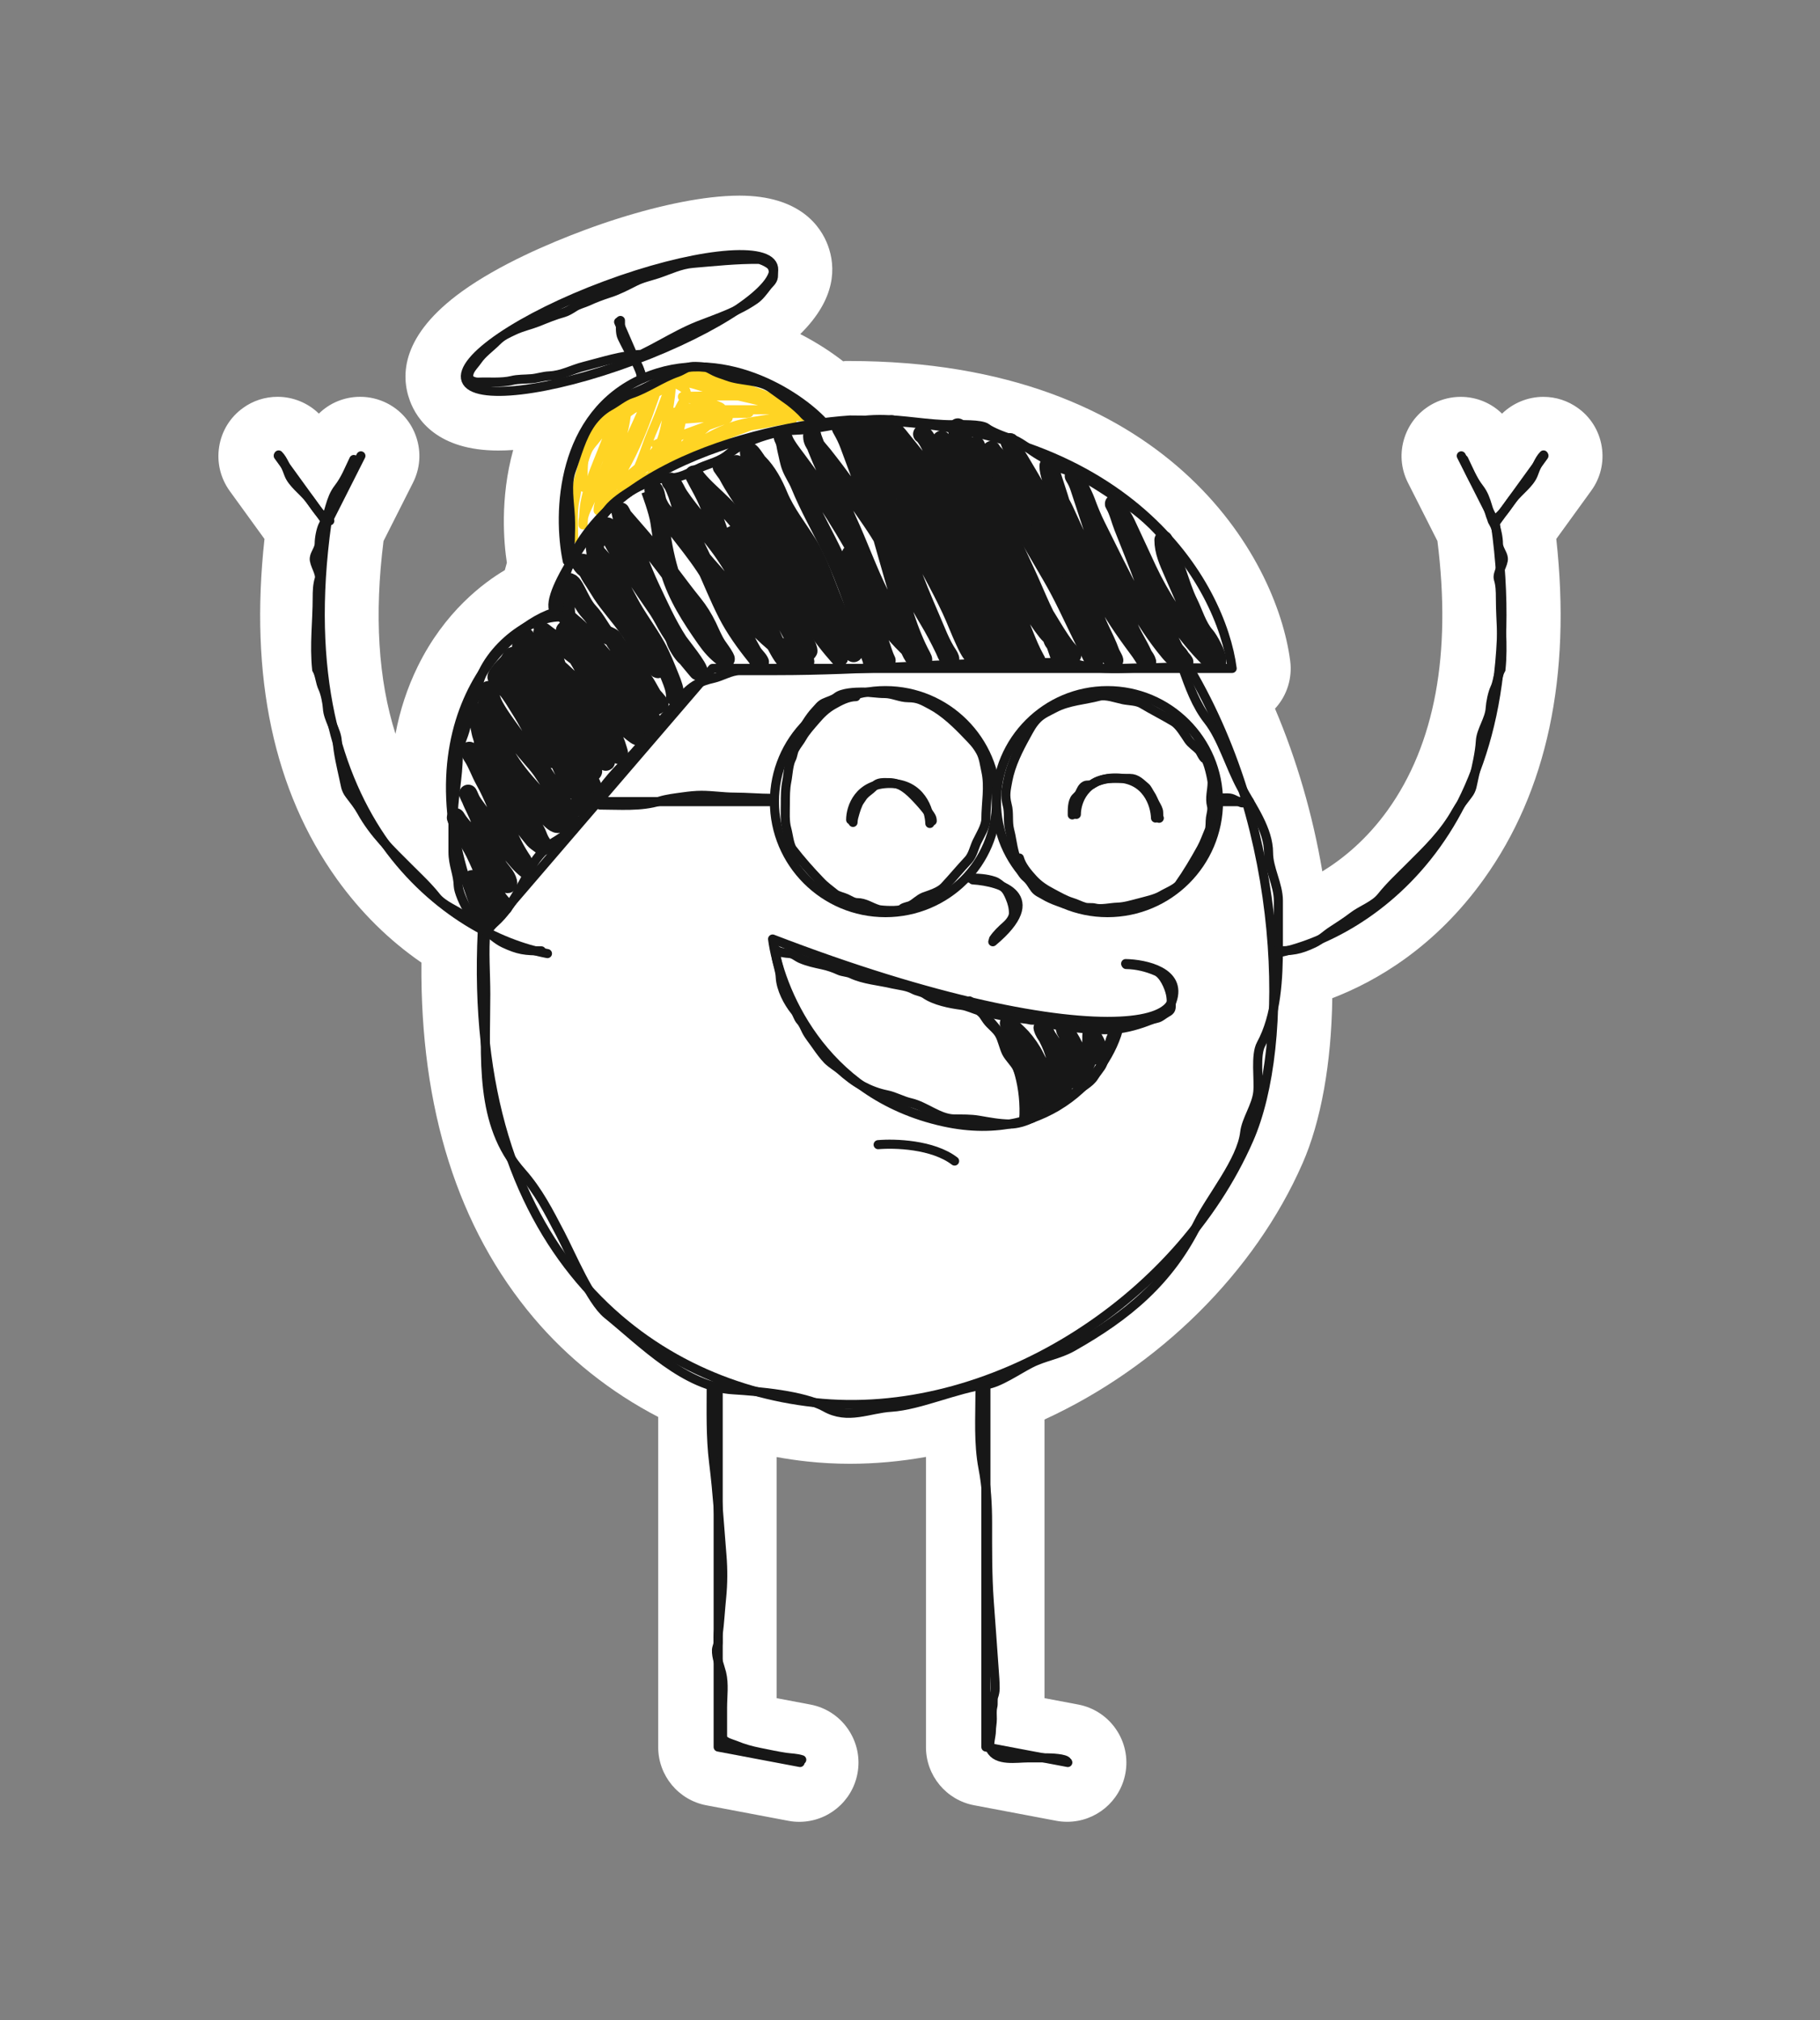 <svg width="400" height="444" viewBox="0 0 400 444" fill="none" xmlns="http://www.w3.org/2000/svg">
<rect x="0" y="0" width="400" height="444" fill="#808080" stroke="none"/>
<path d="M234.52 400.43C233.72 400.43 232.92 400.36 232.13 400.21L214.1 396.8C207.98 395.66 203.51 390.29 203.51 384.03V320.23C197.9 321.24 192.29 321.74 186.8 321.74C183.63 321.74 180.45 321.57 177.35 321.23C175.12 320.99 172.89 320.66 170.68 320.26V373.26L178.09 374.66C181.47 375.29 184.44 377.22 186.4 380.09C188.37 382.99 189.09 386.43 188.45 389.84C187.29 395.99 181.92 400.44 175.67 400.44C174.87 400.44 174.07 400.37 173.28 400.22L155.25 396.81C149.12 395.66 144.66 390.29 144.66 384.04V311.45C134.22 306.04 124.8 298.55 117.31 289.68C100.64 269.96 92.34 243.69 92.62 211.58C85.52 206.69 79.28 200.53 74.05 193.24C60.17 173.87 54.81 148.72 58.13 118.47L50.45 107.87C48.43 105.03 47.62 101.59 48.17 98.17C48.72 94.73 50.58 91.71 53.4 89.68C55.59 88.08 58.24 87.22 61.01 87.22C64.42 87.22 67.68 88.57 70.08 90.91C72.46 88.57 75.69 87.22 79.17 87.22C81.19 87.22 83.21 87.7 85.02 88.61C88.14 90.19 90.44 92.87 91.52 96.17C92.6 99.45 92.34 102.98 90.77 106.09L84.29 118.92C82.24 135.2 83.13 149.39 86.92 161.31C87.89 156.13 89.51 151.19 91.79 146.53C97.68 134.48 106.25 128.1 110.95 125.32C111.09 124.77 111.24 124.23 111.4 123.69C110.76 119.52 109.82 109.62 112.79 98.91C111.65 98.99 110.56 99.03 109.53 99.03C96.16 99.03 91.62 92.2 90.1 88.12C87.98 82.43 88.25 73.64 101.56 64.04C109.75 58.14 120.69 53.47 128.42 50.59C138.38 46.88 148.25 44.33 156.2 43.4C158.46 43.14 160.58 43 162.52 43C175.89 43 180.43 49.85 181.95 53.93C183.71 58.67 183.81 65.62 175.88 73.43C179.93 75.5 183.14 77.73 185.3 79.41C185.32 79.41 185.35 79.41 185.37 79.41L185.78 79.35H186.6C256.53 79.35 280.6 122.47 283.56 145.28C284.04 148.99 282.9 152.73 280.43 155.53C280.36 155.61 280.29 155.69 280.22 155.76C284.97 166.91 288.52 179.13 290.62 191.54C295.13 188.78 300.36 184.52 304.99 178.07C315.36 163.6 319.04 143.7 315.92 118.92L309.43 106.09C307.87 103 307.6 99.47 308.69 96.17C309.78 92.87 312.08 90.18 315.18 88.62C316.94 87.72 318.99 87.23 321.03 87.23C324.5 87.23 327.73 88.58 330.12 90.92C332.52 88.59 335.78 87.23 339.19 87.23C341.96 87.23 344.6 88.09 346.84 89.72C349.61 91.71 351.47 94.72 352.03 98.16C352.58 101.61 351.76 105.06 349.71 107.87L342.04 118.46C345.36 148.71 340 173.86 326.12 193.23C315.4 208.18 302.54 215.67 292.81 219.4C292.62 233.69 290.32 246.51 286.26 255.74C275.8 279.61 254.71 300.48 229.56 312.01V373.26L236.97 374.66C244.01 375.99 248.66 382.8 247.33 389.84C246.17 395.98 240.8 400.43 234.56 400.43H234.52Z" fill="white"/>
<path d="M261.36 146.84C282.56 182.72 283.68 229.56 274.48 250.48C258.84 286.16 217.48 312.48 178.92 308.28C142.24 304.28 102.56 274.76 106 204.6" stroke="#171717" stroke-width="2" stroke-linecap="round"/>
<path d="M213.8 193.4C220.2 193.8 230.04 197.08 218.2 207" stroke="#171717" stroke-width="2" stroke-linecap="round" stroke-linejoin="round"/>
<path d="M259.88 146.6C261.36 150.84 262.88 155.04 265.48 158.32C268.52 162.16 270.32 168.52 272.8 173.04C275.16 177.4 278.8 182.36 278.8 187.44C278.8 190.92 280.96 194.44 280.96 197.96C280.96 201.28 280.96 204.6 280.96 207.92C280.96 215.04 280.6 223.2 277.16 229.52C275.84 231.92 276.72 237.28 276.44 240.04C276.12 243.12 273.88 246.12 273.56 248.92C272.84 255.2 266.08 263.2 263.28 268.88C257 281.64 247.84 289.2 235.76 296.04C232.64 297.8 229.56 298.12 226.52 299.68C223.76 301.08 219.52 304.04 216.72 304.36C210.32 305.12 202.12 308.92 195.84 309.32C191 309.6 186.36 312.16 181.36 309.32C176.6 306.64 166.48 305.8 161.2 305.48C150.56 304.88 141.28 295.24 133.44 288.88C129.8 285.92 125.52 275.72 123.2 271.28C120.6 266.32 118.36 261.84 114.64 257.64C105.24 247.04 106.76 232.52 106.76 218.56C106.76 214 106.36 209.2 106.76 204.6" stroke="#171717" stroke-width="2" stroke-linecap="round"/>
<path d="M213 193C214.862 193 216.729 193.074 218.514 193.68C219.272 193.938 219.888 194.536 220.508 195.018C221.234 195.583 221.634 196.477 221.983 197.308C222.467 198.463 222.74 199.469 222.74 200.737C222.74 201.761 221.849 202.837 221.11 203.488C220.129 204.351 219.081 205.349 218.355 206.438" stroke="#171717" stroke-width="2" stroke-linecap="round"/>
<path d="M128.182 107.112C128.182 103.743 127.88 100.032 129.512 96.95C130.473 95.134 132.135 93.807 133.651 92.479C133.986 92.185 134.374 91.725 134.75 91.5C135.385 91.119 133.549 92.368 132.985 92.849C132.117 93.589 131.257 94.341 130.51 95.204C130.435 95.29 130.025 95.83 130.099 95.426C130.171 95.025 130.58 94.575 130.824 94.285C132.234 92.605 133.666 90.995 135.42 89.661C138.12 87.608 141.407 85.361 144.939 85.246C145.011 85.243 146.039 85.085 146.02 85.246C146.002 85.395 145.19 85.582 145.124 85.606C144.042 86.007 142.968 86.448 141.918 86.927C140.285 87.672 138.678 88.532 137.096 89.384C136.56 89.673 136.019 89.981 135.54 90.354C135.462 90.415 136.423 89.95 136.588 89.874C138.881 88.82 141.181 87.758 143.457 86.668C145.532 85.674 147.663 84.382 149.965 83.999C151.686 83.712 153.337 83.569 155.082 83.583C155.514 83.586 155.97 83.627 156.367 83.814C156.77 84.004 155.625 83.317 155.244 83.084C154.506 82.633 153.739 82.277 152.916 82.008C152.504 81.873 151.791 81.884 151.433 81.629C151.203 81.465 151.991 81.73 152.265 81.8C153.187 82.036 154.107 82.308 155.018 82.585C156.267 82.965 157.635 83.238 158.759 83.934C159.926 84.656 156.225 82.875 154.925 82.433C153.77 82.039 152.311 82.169 151.092 82.169C150.616 82.169 150.18 82.279 149.715 82.331C149.602 82.344 149.45 82.32 149.669 82.354C150.345 82.461 151.026 82.535 151.701 82.645C154.578 83.113 157.394 83.832 160.177 84.696C161.685 85.164 163.181 85.872 164.727 86.202C165.667 86.402 166.568 86.733 167.503 86.95C168.191 87.11 168.875 87.251 169.503 87.574C170.312 87.989 170.758 88.731 171.313 89.403C171.562 89.704 171.788 89.979 172.062 90.253C172.154 90.345 172.819 90.917 172.819 91.024C172.819 91.086 172.361 90.815 172.708 91.361C173.02 91.851 173.588 91.934 174.057 92.23C174.428 92.463 173.288 92.311 173.124 92.313C172.009 92.32 170.966 92.516 169.882 92.747C168.346 93.073 166.742 93.343 165.189 93.564C164.715 93.632 164.216 93.907 163.761 94.059C162.935 94.334 162.122 94.65 161.313 94.973C160.78 95.186 160.143 95.351 159.651 95.643C159.22 95.898 158.806 96.131 158.343 96.322C157.426 96.701 156.433 97.101 155.452 97.283C154.621 97.436 153.744 97.894 152.962 98.216C151.688 98.74 150.391 99.128 149.05 99.463C147.952 99.737 146.708 100.377 145.558 100.377" stroke="#FFD424" stroke-width="2" stroke-linecap="round"/>
<path d="M126.059 118.348C126.059 115.951 125.861 113.46 126.159 111.079C126.297 109.977 126.606 108.915 126.73 107.809C126.85 106.742 127.09 105.55 127.409 104.524C127.971 102.712 128.355 100.843 129.115 99.097C129.476 98.267 130.101 97.54 130.686 96.855C131.467 95.941 132.144 94.911 132.993 94.063C133.577 93.479 134.196 92.882 134.656 92.192C134.716 92.103 135.391 90.939 135.306 91.621C135.179 92.637 134.548 93.668 134.157 94.591C133.257 96.711 132.47 98.872 131.586 100.997C130.311 104.06 129.19 107.304 128.565 110.565C128.279 112.059 128.115 116.628 128.115 115.107C128.115 113.683 128.592 112.559 129.201 111.265C130.846 107.771 132.564 104.249 133.871 100.611C135.058 97.304 135.98 93.751 137.555 90.6C137.649 90.413 137.977 89.89 137.82 90.078C137.658 90.273 137.721 90.827 137.684 91.064C137.513 92.163 137.362 93.263 137.084 94.341C136.545 96.435 135.979 98.53 135.213 100.554C134.794 101.662 134.209 102.679 133.771 103.774C133.175 105.264 132.766 106.823 132.421 108.387C132.167 109.543 131.49 110.812 131.457 111.993C131.435 112.806 131.701 111.806 131.871 111.479C132.461 110.35 133.253 109.324 133.957 108.266C135.41 106.081 136.705 103.825 137.941 101.511C140.411 96.884 142.166 92.029 143.896 87.115C144.197 86.261 144.311 85.245 144.311 84.344C144.311 84.138 144.428 83.478 144.239 83.909C144.024 84.4 143.781 84.938 143.475 85.38C142.869 86.255 142.522 87.426 142.076 88.386C141.254 90.151 140.499 91.932 139.683 93.699C138.95 95.287 138.177 96.89 137.627 98.554C137.105 100.136 136.882 101.808 136.534 103.431C136.339 104.345 136.176 105.319 136.092 106.252C136.015 107.098 136.267 106.327 136.656 105.952C138.659 104.021 140.936 102.446 142.868 100.411C143.866 99.36 144.786 98.356 145.31 96.983C145.885 95.48 146.209 93.899 146.496 92.32C146.914 90.022 147.345 87.668 147.524 85.337C147.579 84.624 147.601 83.668 147.881 83.002C148.86 80.676 146.152 87.745 145.282 90.114C144.658 91.813 143.917 93.495 143.211 95.163C142.297 97.32 141.63 99.572 140.74 101.739C140.175 103.115 139.534 104.478 139.041 105.881C139.008 105.975 138.674 107.322 138.912 107.109C139.958 106.173 141.354 105.581 142.54 104.824C144.94 103.292 147.405 101.744 149.43 99.718C150.78 98.369 151.867 96.79 153.037 95.291C153.348 94.892 154.444 93.834 154.108 94.213C153.587 94.799 152.997 95.352 152.408 95.884C150.699 97.429 149.272 99.217 147.41 100.597C146.145 101.533 141.69 103.194 143.182 102.696C147.032 101.413 150.409 99.177 153.879 97.148C156.944 95.356 159.969 93.823 163.462 93.056C166.288 92.436 169.093 92.098 171.952 91.678C172.793 91.554 173.738 91.485 174.587 91.485C175.206 91.485 176.298 91.71 176.879 91.478C177.019 91.422 176.268 90.994 176.187 90.971C174.987 90.628 173.829 89.674 172.745 89.072C170.473 87.809 168.051 86.789 165.59 85.951C163.037 85.082 160.566 83.707 157.807 83.645C154.002 83.559 150.208 83.121 146.396 83.545C146.301 83.555 145.127 83.755 145.467 83.773C146.966 83.852 148.2 84.109 149.545 84.859C150.441 85.359 151.072 85.919 150.787 86.994C150.612 87.656 150.182 88.219 149.838 88.8C149.174 89.92 148.756 91.156 148.267 92.356C147.705 93.732 147.022 95.139 146.724 96.598C146.544 97.48 146.677 96.724 146.824 96.284C147.454 94.395 148.401 92.687 149.43 90.992C149.54 90.812 150.581 89.014 150.602 89.129C150.805 90.246 149.959 91.743 149.709 92.799C149.17 95.075 148.729 97.419 148.038 99.654C147.804 100.411 148 99.678 148.224 99.454C148.732 98.946 149.441 98.621 150.023 98.212C151.61 97.094 153.063 95.733 154.515 94.448C155.846 93.272 157.486 91.948 158.506 90.464C158.842 89.976 158.715 89.654 158.164 89.4C156.381 88.579 154.487 88.171 152.565 87.786C151.819 87.637 151.042 87.582 150.309 87.372C149.608 87.172 150.133 87.115 150.552 87.115C156.329 87.115 162.229 86.769 167.961 87.372C168.039 87.38 168.231 87.465 168.161 87.501C167.792 87.685 166.599 87.249 166.29 87.186C161.449 86.196 156.623 84.829 151.737 84.102C151.425 84.055 150.273 84.019 151.216 84.159C152.282 84.317 153.292 84.69 154.322 85.001C157.102 85.842 159.955 86.457 162.776 87.144C165.29 87.755 167.839 88.27 170.317 89.014C171.161 89.268 171.952 89.65 172.788 89.914C173.038 89.993 172.928 90.066 172.716 90.071C171.837 90.094 170.954 90.071 170.074 90.071C165.885 90.071 161.696 90.071 157.507 90.071C157.082 90.071 156.343 89.928 155.936 90.1C155.88 90.123 157.233 90.204 157.364 90.207C159.741 90.26 162.255 90.195 164.59 90.714C164.742 90.748 164.296 90.842 164.14 90.842C161.36 90.842 158.563 90.92 155.793 91.157C153.758 91.331 151.745 91.664 149.723 91.942C149.402 91.986 148.42 92.128 149.366 92.128C151.697 92.128 154.022 91.742 156.35 91.742C158.771 91.742 151.522 91.363 149.109 91.157C148.507 91.105 147.945 90.98 147.36 90.85C146.989 90.767 148.09 90.628 148.466 90.585C150.116 90.4 151.773 90.301 153.422 90.1C154.169 90.009 154.993 90.044 155.721 89.843C156.001 89.766 155.163 89.789 155.122 89.786C154.013 89.702 152.913 89.686 151.801 89.686C151.75 89.686 150.857 89.661 151.187 89.757C152.498 90.139 153.947 90.179 155.286 90.464C156.696 90.764 158.19 91.012 159.556 91.485C160.883 91.944 159.148 92.282 158.606 92.471C153.985 94.076 149.422 95.849 144.81 97.469C144.782 97.479 143.857 97.841 144.239 97.655C145.01 97.28 145.803 96.941 146.603 96.633C146.96 96.496 148.245 95.652 148.159 96.505C148.107 97.028 147.703 97.47 147.381 97.855C146.661 98.715 145.915 99.566 145.16 100.397C144.576 101.041 144.046 101.761 143.432 102.375C143.143 102.664 143.139 102.344 143.161 102.089C143.196 101.687 143.939 101.213 143.796 101.411C143.575 101.718 143.173 101.844 142.868 102.053C142.193 102.518 141.517 102.967 140.912 103.524C138.699 105.562 136.83 107.931 134.628 109.98C133.906 110.651 133.285 111.537 132.486 112.115C131.574 112.773 131.638 111.726 131.772 110.936C132.026 109.438 132.752 108.016 133.385 106.652C134.231 104.831 135.126 103.033 136.027 101.239C136.859 99.586 137.738 98.065 138.791 96.548C139.716 95.215 140.625 93.85 141.469 92.463C141.685 92.108 141.74 91.861 141.74 91.457C141.74 90.9 141.74 90.343 141.74 89.786C141.74 89.172 141.299 89.268 140.776 89.307C139.542 89.399 138.441 90.393 137.498 91.1" stroke="#FFD424" stroke-width="2" stroke-linecap="round"/>
<path d="M135.96 70.76L141.32 83.12" stroke="#171717" stroke-width="2" stroke-linecap="round" stroke-linejoin="round"/>
<path d="M124.68 123.32C122.48 112.68 123.24 91.08 141.32 83.16C158.6 75.6 175.52 86.88 181 92.84" stroke="#171717" stroke-width="2" stroke-linecap="round" stroke-linejoin="round"/>
<path d="M139.231 79.243C157.865 72.306 171.595 62.99 169.9 58.435C168.204 53.88 151.724 55.811 133.09 62.748C114.457 69.685 100.726 79.001 102.421 83.556C104.117 88.111 120.597 86.18 139.231 79.243Z" stroke="#171717" stroke-width="2"/>
<path d="M179.48 92.6C178.76 92 177.44 91.96 176.84 91.24C175.92 90.16 174.68 89.12 173.56 88.24C172.24 87.28 170.84 86.32 169.6 85.4C166.84 83.36 162.92 83.88 159.8 82.68C158.88 82.32 157.92 82.08 157.04 81.64C156.36 81.32 155.52 80.72 154.76 80.68C153.92 80.64 153.16 80.52 152.28 80.56C150.92 80.6 150.16 81.4 148.92 81.84C145.32 83.08 142.16 85.44 138.64 86.6C137 87.16 135.48 88.48 133.92 89.32C132.36 90.2 130.96 91.56 129.96 92.96C127.76 96.08 126.84 99.88 125.56 103.4C124.44 106.48 125.2 110.36 125.36 113.64C125.52 117.04 125.16 120.24 125.32 123.64" stroke="#171717" stroke-width="2" stroke-linecap="round"/>
<path d="M136.36 70.44C136.4 71.6 136.2 73.16 136.72 74.2C137.16 75.08 137.52 75.84 138 76.72C139.12 78.76 140.8 80.48 140.92 82.96" stroke="#171717" stroke-width="2" stroke-linecap="round"/>
<path d="M140.912 77.9C136.52 78.121 132.626 79.446 128.441 80.507C125.748 81.169 123.593 82.495 120.693 82.627C119.408 82.671 118.041 83.157 116.757 83.246C115.265 83.378 113.856 83.29 112.448 83.643C110.252 84.173 107.434 83.908 105.155 83.997C104.368 84.041 103.042 83.643 103.001 82.76C102.96 81.346 104.12 80.418 104.948 79.225C106.067 77.591 107.766 76.442 109.216 74.984C110.417 73.791 111.412 73.393 112.986 72.642C114.644 71.847 116.508 71.45 118.207 70.787C120.071 70.036 121.977 69.24 123.925 68.71C124.67 68.489 125.623 67.915 126.286 67.473C127.198 66.899 128.234 66.678 129.228 66.236C130.637 65.573 132.294 64.955 133.786 64.469C135.692 63.895 137.805 62.79 139.545 61.907C141.202 61.067 142.818 60.758 144.558 60.184C147.086 59.344 149.53 58.107 152.265 57.886C156.988 57.489 161.877 56.958 166.684 57.003C167.264 57.003 168.548 57.665 169.045 58.019C169.957 58.637 169.957 59.432 169.998 60.404C170.04 61.686 169.253 62.083 168.548 63.011C167.802 63.983 166.932 65.176 165.896 65.883C162.126 68.489 157.9 69.859 153.591 71.538C147.79 73.835 142.86 77.502 136.893 79.623" stroke="#171717" stroke-width="2" stroke-linecap="round"/>
<path d="M107.572 201.556C106.848 199.926 106.246 198.208 105.505 196.564C105.017 195.478 102.983 192.594 103.874 193.385C105.37 194.715 106.703 196.202 108.334 197.41C108.691 197.674 111.712 200.193 110.389 198.703C107.482 195.433 106.232 191.26 104.309 187.414C103.103 185.002 101.524 182.975 100.501 180.476C99.851 178.887 100.308 179.911 100.876 180.67C102.808 183.246 105.333 185.335 107.089 188.067C108.332 190.001 109.582 192.563 111.271 194.158C111.642 194.509 111.759 194.252 111.658 193.844C111.295 192.396 110.211 191.558 109.446 190.339C107.619 187.43 106.47 183.754 105.518 180.464C105.008 178.704 104 177.204 103.39 175.496C103.267 175.15 102.762 174.167 102.907 174.505C103.266 175.343 103.594 176.038 104.14 176.802C107.194 181.077 110.425 185.41 113.882 189.36C114.385 189.935 115.075 190.601 115.67 191.064C115.898 191.241 115.021 189.421 114.921 189.275C113.419 187.084 112.324 184.833 111.271 182.398C109.696 178.756 108.44 175.057 106.484 171.58C105.527 169.878 104.907 168.001 103.874 166.359C103.704 166.089 102.723 164.203 103.354 165.464C105.214 169.184 109.182 171.613 111.887 174.674C113.437 176.428 114.706 178.368 116.106 180.234C116.857 181.237 117.746 182.361 118.185 183.546C118.442 184.242 118.766 184.976 119.224 185.565C120.186 186.801 117.69 184.934 117.363 184.537C115.639 182.451 113.853 180.233 112.588 177.829C110.889 174.599 110.21 170.732 109.434 167.205C109.132 165.832 108.635 164.527 108.334 163.156C108.052 161.873 107.817 160.559 107.185 159.397C106.815 158.714 106.741 157.584 106.219 157.003C104.765 155.388 104.827 158.066 105.179 159.034C105.444 159.764 105.524 160.567 105.723 161.318C106.117 162.809 106.781 164.208 107.137 165.706C107.341 166.565 107.551 167.279 107.959 168.051C108.02 168.165 107.292 166.936 107.137 166.637C105.488 163.457 105.968 158.541 106.968 155.166C107.283 154.103 107.355 153.171 107.355 152.072C107.355 151.716 107.299 151.436 107.463 151.963C107.829 153.132 108.105 154.165 108.708 155.263C110.296 158.15 112.404 160.634 114.208 163.373C115.797 165.786 118.02 167.684 119.538 170.13C120.696 171.995 122.057 173.732 123.189 175.617C123.8 176.636 124.135 177.893 124.856 178.82C125.248 179.323 125.115 180.109 125.364 180.67C125.447 180.856 125.493 181.454 125.388 181.636C124.916 182.463 122.379 179.64 122.149 179.364C117.885 174.236 112.695 169.841 110.074 163.591C109.699 162.696 109.35 161.799 108.999 160.895C108.673 160.058 109.152 161.943 109.264 162.177C110.972 165.718 112.792 169.26 114.921 172.571C116.492 175.015 118.434 177.011 120.191 179.255C120.597 179.774 121.797 181.105 122.584 181.105C123.265 181.105 124.87 178.771 125.412 178.288C126.158 177.625 127.258 176.912 128.132 176.427C128.534 176.204 128.693 176.368 128.325 175.859C127.353 174.513 126.036 173.434 125.195 171.991C122.027 166.554 120.491 160.403 118.281 154.562C117.458 152.387 116.42 150.258 115.405 148.156C114.853 147.014 114.321 145.881 113.543 144.88C113.122 144.339 112.623 143.851 112.31 144.554C111.872 145.54 111.257 146.091 110.509 146.838C110.325 147.023 108.94 148.63 109.144 148.857C109.271 148.998 109.633 149.047 109.796 149.123C110.755 149.57 111.36 150.555 111.972 151.371C114.345 154.535 116.697 157.665 118.837 160.992C119.808 162.501 120.934 163.962 121.666 165.609C121.809 165.931 122.632 167.1 121.907 166.939C120.469 166.619 119.365 164.55 118.668 163.434C117.134 160.975 115.881 158.336 114.317 155.904C113.352 154.403 112.418 152.675 111.223 151.347C111.037 151.141 110.982 150.841 111.065 150.549C111.202 150.071 112.492 151.006 112.625 151.081C113.185 151.397 117.145 153.583 117.145 152.906C117.145 151.938 116.491 151.234 116.057 150.416C115.429 149.229 115.021 147.935 114.8 146.609C114.559 145.159 114.534 140.74 114.534 142.209C114.534 143.818 114.805 145.184 114.486 146.778C114.229 148.063 114.589 151.986 114.305 150.706C113.869 148.745 112.893 146.932 112.407 144.989C112.148 143.955 113.252 144.203 113.882 143.853C114.742 143.375 114.847 141.904 115.078 141.073C115.254 140.439 115.174 139.127 115.67 140.469C115.94 141.196 116.488 141.878 117.073 142.378C118.671 143.749 120.437 144.946 122.052 146.307C125.573 149.272 128.873 152.818 131.492 156.617C133.243 159.155 134.987 161.684 135.807 164.691C135.985 165.344 136.477 166.548 135.275 165.513C133.101 163.638 131.316 161.379 129.546 159.131C127.508 156.543 125.148 154.242 123.14 151.637C121.723 149.798 120.513 147.922 118.886 146.294C118.39 145.799 116.986 143.838 117.822 145.569C119.525 149.097 120.772 152.814 122.536 156.302C124.124 159.445 126.144 162.171 127.927 165.174C128.674 166.433 129.18 167.875 130.078 169.03C130.334 169.358 130.588 169.912 129.933 169.525C128.626 168.753 127.683 167.573 126.5 166.649C125.41 165.797 122.556 162.821 123.334 163.965C124.507 165.692 125.996 167.301 127.322 168.921C128.252 170.058 129.326 171.741 129.764 173.164C129.807 173.303 130.392 174.283 130.392 173.877C130.392 172.509 129.273 171.122 128.628 170.009C126.806 166.866 125.994 163.292 124.24 160.134C123.579 158.943 126.385 161.813 127.479 162.624C128.964 163.724 130.414 164.785 131.722 166.093C131.91 166.281 133.434 167.889 133.148 167.301C132.133 165.215 130.688 163.247 129.498 161.258C127.483 157.89 125.689 154.502 124.131 150.9C122.953 148.176 122.174 145.322 120.952 142.608C120.522 141.652 120.082 140.694 119.707 139.719C119.613 139.472 119.165 139.007 119.2 138.728C119.205 138.687 120.268 139.525 120.336 139.574C125.896 143.577 131.371 147.508 135.203 153.256C136.897 155.798 138.264 158.548 139.989 161.04C140.983 162.475 139.882 161.794 138.986 161.065C136.495 159.035 133.669 156.44 131.951 153.692C130.407 151.22 129.247 148.551 127.806 146.029C127.012 144.639 125.953 143.091 125.412 141.605C125.12 140.799 124.683 140.059 124.373 139.284C123.767 137.768 124.575 138.846 125.509 139.55C129.713 142.717 134.3 145.419 138.66 148.361C140.573 149.653 141.931 151.477 143.579 153.039C143.897 153.34 145.75 155.607 144.558 154.344C143.248 152.957 142.586 151.08 141.464 149.558C139.896 147.43 138.463 145.029 136.726 143.043C136.052 142.273 135.293 141.322 134.816 140.42C134.544 139.907 133.377 139.682 132.918 139.224C132.19 138.496 131.027 136.126 129.5 134.5C127.153 132 126.249 127.296 124.663 128C124.268 128.176 124.072 134.983 124.663 135.743C125.319 136.586 126.395 137.258 127.153 138.027C128.629 139.523 129.856 141.251 131.263 142.813C134.694 146.626 137.645 150.821 139.663 155.529C140.422 157.299 141.035 159.02 143.035 159.131C143.482 159.156 143.616 159.275 143.374 158.599C142.908 157.299 141.788 155.993 140.968 154.888C140.228 153.89 139.744 152.732 139.216 151.613C138.816 150.767 139.672 151.611 139.868 151.842C140.705 152.831 141.435 153.51 142.6 154.127C143.126 154.405 144.833 155.982 144.123 154.562" stroke="#171717" stroke-width="4" stroke-linecap="round"/>
<path d="M148.384 153.201C148.384 151.592 147.857 150.292 147.259 148.809C146.331 146.51 145.451 144.242 144.242 142.068C142.394 138.741 139.995 135.677 138.252 132.324C136.538 129.028 134.603 125.696 132.248 122.817C127.857 117.451 138.409 135.245 141.755 141.317C142.672 142.982 143.698 144.67 144.479 146.404C145.027 147.623 144.32 146.915 143.728 146.279C141.41 143.789 139.806 140.719 137.863 137.953C136.085 135.424 133.941 133.131 132.248 130.559C131.459 129.362 130.747 128.099 129.926 126.931C129.526 126.362 129.224 125.377 128.62 124.986C128.34 124.805 127.352 123.679 127.619 123.679C128.759 123.679 129.629 124.503 130.872 124.43C131.453 124.395 130.872 121.918 130.872 121.427C130.872 120.992 130.463 118.977 130.872 118.925C131.422 118.857 132.422 117.159 132.678 116.674C133.903 114.361 133.671 116.793 134.18 117.98C135.385 120.793 137.557 123.257 139.128 125.875C140.834 128.718 142.803 131.372 144.632 134.131C145.55 135.517 146.241 137.038 147.133 138.44C147.553 139.099 148.168 139.935 148.384 140.691C148.673 141.7 149.94 143.787 150.761 144.444C150.991 144.628 153.454 147.701 153.499 147.641C153.939 147.055 149.522 141.62 149.135 141.025C146.68 137.252 144.814 133.026 142.894 128.961C141.208 125.39 139.938 121.542 138.127 118.05C137.269 116.396 136.79 114.348 136.389 112.546C136.264 111.981 136.813 113.32 137.029 113.574C139.274 116.21 141.633 118.788 143.784 121.497C146.709 125.18 149.43 129.031 152.387 132.686C153.65 134.246 154.654 135.892 155.529 137.689C156.225 139.121 156.754 140.53 157.641 141.887C158.209 142.756 158.861 143.546 159.337 144.444C159.611 144.962 159.581 145.051 158.976 144.583C157.345 143.323 156.272 142.138 155.084 140.441C151.815 135.772 148.794 131.128 147.133 125.625C146.077 122.123 145.454 118.347 144.937 114.728C144.596 112.336 142.88 107.778 142.88 107.778C142.88 107.778 143.314 109.012 143.645 109.571C145.036 111.918 146.866 113.927 148.537 116.076C150.714 118.875 152.904 121.585 154.875 124.541C156.204 126.533 157.231 128.671 158.517 130.684C161.08 134.695 163.047 139.219 165.397 143.332C165.812 144.058 166.508 144.624 166.898 145.306C167.4 146.184 166.154 144.347 166.008 144.166C163.726 141.333 161.45 138.159 159.796 134.923C157.945 131.304 156.449 127.495 154.75 123.804C153.558 121.215 152.229 118.691 151.15 116.048C149.876 112.927 149.396 109.238 147.759 106.291C147.523 105.866 147.199 105.677 147.634 106.166C148.302 106.918 148.681 108.054 149.246 108.89C151.841 112.73 155.035 116.177 157.836 119.871C159.924 122.625 161.625 125.61 163.395 128.571C165.543 132.164 167.87 135.817 169.594 139.635C170.225 141.032 171.173 143.24 172.207 144.389C172.391 144.593 172.847 145.278 172.652 145.084C171.547 143.978 170.658 141.852 169.789 140.525C165.707 134.287 162.336 127.544 159.448 120.677C157.835 116.842 156.749 112.777 154.945 109.029C154.203 107.488 153.338 106.038 152.582 104.526C152.235 103.831 153.041 105.041 153.166 105.193C154.862 107.266 156.999 109.026 158.892 110.92C163.907 115.934 167.533 121.7 170.776 127.946C172.582 131.424 173.926 135.113 175.529 138.676C176.116 139.981 177.334 141.433 177.642 142.818C177.821 143.624 177.263 142.826 176.905 142.429C175.262 140.603 173.896 138.292 172.402 136.327C169.081 131.96 166.063 127.499 163.646 122.553C162.976 121.183 162.267 119.768 161.519 118.439C161.24 117.942 160.685 116.962 161.408 118.092C165.102 123.864 168.765 129.641 172.013 135.688C173.394 138.26 174.881 140.82 176.155 143.444C176.54 144.237 177.815 146.517 176.155 144.945C174.488 143.365 171.973 142.822 170.206 141.331C166.138 137.899 162.799 134.104 159.893 129.683C158.137 127.013 155.884 124.936 153.944 122.428C152.527 120.597 151.14 118.74 149.635 116.98C148.352 115.478 147.134 113.929 145.827 112.476C145.239 111.823 144.97 111.25 144.576 110.419C144.278 109.789 144.154 107.929 143.631 107.667" stroke="#171717" stroke-width="4" stroke-linecap="round"/>
<path d="M187.608 143.555C186.239 139.876 184.803 136.228 183.299 132.603C181.552 128.393 180.073 123.57 177.656 119.676C175.481 116.172 172.732 112.738 171.151 108.918C170.066 106.296 168.671 103.687 166.648 101.663C166.34 101.356 165.103 99.272 164.702 99.272C164.156 99.272 165.996 102.852 166.05 102.956C168.422 107.524 170.253 112.361 172.207 117.119C175.264 124.56 178.891 131.693 182.354 138.941C183.014 140.322 183.787 141.937 184.161 143.43C184.464 144.645 184.913 144.962 183.605 143.472C175.436 134.166 171.444 122.172 164.646 111.976C162.97 109.462 161.314 107.108 159.893 104.415C159.488 103.647 157.726 101.397 159.198 103.414C161.493 106.56 163.787 109.729 166.022 112.921C168.121 115.92 169.877 119.16 172.096 122.067C173.202 123.516 170.949 120.313 170.762 120.01C169.245 117.552 167.883 115.003 166.592 112.421C165.421 110.079 164.325 107.589 163.59 105.11C163.452 104.645 162.322 101.869 161.7 102.024C161.455 102.086 164.683 107.04 164.813 107.209C167.841 111.14 170.838 115.078 173.903 118.981C175.754 121.339 177.343 123.901 179.157 126.292C180.104 127.541 180.956 128.779 181.659 130.184" stroke="#171717" stroke-width="4" stroke-linecap="round"/>
<path d="M255.713 118.675C255.713 121.2 256.722 123.396 257.715 125.68C259.017 128.676 260.321 131.652 261.662 134.631C263.083 137.789 264.391 140.899 266.096 143.93C266.399 144.469 266.665 145.02 266.972 145.556C267.694 146.821 264.693 143.72 263.719 142.637C259.176 137.583 255.119 131.345 252.225 125.194C250.617 121.778 249.073 118.347 247.457 114.936C246.789 113.525 244.175 109.622 244.955 110.975C245.782 112.409 246.208 114.298 246.818 115.84C248.344 119.699 249.912 123.546 251.335 127.445C253.194 132.54 255.448 137.496 257.909 142.331C258.503 143.498 258.828 143.389 259.5 144.5C259.718 144.861 260.595 145.69 260.195 145.556C258.681 145.052 257.926 144.488 256.964 143.332C254 139.768 251.447 135.874 249.222 131.81C246.332 126.528 243.701 121.059 241.008 115.673C240.123 113.903 239.382 112.08 238.701 110.224C238.126 108.661 237.177 107.094 236.699 105.54C236.594 105.197 235.728 104.239 236.088 104.804C236.577 105.573 236.913 106.291 237.2 107.167C238.934 112.465 240.676 117.767 242.467 123.053C244.083 127.82 246.224 132.399 247.902 137.133C248.744 139.509 250.197 141.54 251.21 143.819C251.405 144.258 251.759 144.615 251.961 145.069C252.652 146.625 250.816 143.627 250.557 143.276C247.924 139.708 245.333 136.185 243.204 132.282C240.726 127.738 238.87 122.821 236.699 118.119C235.795 116.159 234.891 114.193 234.003 112.226C233.325 110.726 232.345 109.406 231.849 107.806C231.381 106.3 230.445 104.002 230.445 102.413C230.445 102.224 230.818 103.158 230.889 103.414C231.222 104.611 231.607 105.788 232.001 106.972C233.916 112.716 235.382 118.563 237.214 124.332C238.649 128.855 239.725 133.887 241.759 138.189C242.569 139.904 243.442 141.657 244.08 143.443C244.234 143.876 245.342 145.659 244.677 145.042C242.908 143.398 241.498 141.2 240.216 139.176C237.404 134.736 235.071 130 232.752 125.291C229.896 119.491 227.53 113.209 225.191 107.194C224.193 104.629 223.462 102.066 222.745 99.411C222.554 98.707 222.289 98.073 221.994 97.409C221.627 96.584 222.367 97.837 222.439 98.16C222.655 99.131 223.456 100.08 223.954 100.926C225.381 103.351 226.86 105.741 228.193 108.223C229.69 111.01 231.043 113.842 232.446 116.674C233.634 119.071 235.029 121.479 235.824 124.04C236.198 125.246 236.701 126.427 236.949 127.668C237.007 127.954 237.2 129.104 237.2 128.933" stroke="#171717" stroke-width="4" stroke-linecap="round"/>
<path d="M240.452 145.445C240.415 145.115 240.191 144.808 240.049 144.514C239.226 142.805 238.381 141.104 237.547 139.399C235.501 135.215 233.587 130.963 231.251 126.932C228.147 121.576 225.016 116.225 221.813 110.934C219.454 107.036 216.771 103.172 214.933 99.036C214.838 98.823 214.331 97.529 214.488 97.966C215.302 100.227 217.721 102.059 219.172 103.901C221.011 106.234 222.764 108.612 224.44 111.059C224.714 111.458 226.089 113.4 225.441 111.865C225.078 111.005 224.507 110.379 223.954 109.641C223.088 108.486 222.528 107.053 221.827 105.791C220.956 104.223 220.446 102.498 219.562 100.926C219.135 100.167 218.303 99.647 217.935 98.911" stroke="#171717" stroke-width="4" stroke-linecap="round"/>
<path d="M206.927 96.659C207.06 98.118 207.851 99.483 208.484 100.773C209.566 102.98 210.6 105.209 211.681 107.417C213.006 110.124 214.23 112.993 215.378 115.784C217.909 121.939 219.977 128.276 222.925 134.27C224.621 137.717 225.694 141.447 227.567 144.819C228.315 146.165 226.951 143.783 226.789 143.513C222.738 136.76 220.435 129.048 217.491 121.788C215.604 117.137 212.796 111.732 212.681 106.583C212.666 105.88 213.19 107.363 213.237 107.472C213.928 109.05 214.819 110.524 215.739 111.976C220.79 119.942 225.245 128.262 229.458 136.688C229.98 137.733 230.64 138.705 231.056 139.802C231.168 140.097 231.378 141.178 231.793 141.261C232.755 141.454 230.667 139.652 230.055 138.884C228.668 137.142 227.418 135.203 226.317 133.269C225.124 131.176 224.125 128.993 223.217 126.764C223.145 126.588 222.444 124.963 222.592 125.11C223.164 125.682 223.548 126.506 223.954 127.195C224.786 128.611 225.859 129.854 226.886 131.129C230.046 135.048 232.1 139.951 235.448 143.693C235.545 143.801 235.872 144.293 235.587 143.888C234.872 142.872 233.943 142.017 233.197 141.025C229.739 136.427 227.856 130.852 225.427 125.708C222.816 120.18 220.36 114.578 218.06 108.918C217.306 107.061 216.06 105.368 215.183 103.553C214.448 102.029 213.568 100.575 212.737 99.105C212.579 98.826 210.727 93.721 210.485 93.962C210.019 94.429 211.069 97.191 211.18 97.715C211.949 101.33 212.193 104.665 213.571 108.181C217.009 116.955 223.214 124.224 227.679 132.449C229.87 136.486 231.93 141.013 233.197 145.445" stroke="#171717" stroke-width="4" stroke-linecap="round"/>
<path d="M224.19 145.195C223.969 142.539 222.02 139.817 220.563 137.69C217.904 133.81 215.799 129.444 213.432 125.375C209.561 118.718 205.49 112.21 201.813 105.444C200.316 102.689 199.196 99.737 197.796 96.938C197.321 95.989 196.735 95.102 196.364 94.102C196.259 93.818 195.919 93.007 195.919 93.31C195.919 94.174 196.992 95.108 197.476 95.714C200.831 99.918 204.435 104.128 207.442 108.585C211.324 114.339 214.623 120.527 218.13 126.515C219.073 128.124 220.132 129.66 221.077 131.268C221.861 132.603 221.194 131.508 220.66 130.907C216.689 126.439 214.644 120.91 212.084 115.604C209.551 110.352 206.205 104.916 204.926 99.161C204.738 98.315 203.394 95.769 202.674 95.409" stroke="#171717" stroke-width="4" stroke-linecap="round"/>
<path d="M191.654 145.533C191.605 145.014 191.398 144.541 191.22 144.054C190.555 142.234 189.946 140.397 189.356 138.551C188.595 136.167 187.947 133.716 187.078 131.371C185.751 127.79 184.381 124.211 182.699 120.779C180.377 116.043 177.749 111.459 175.756 106.568C175.202 105.208 174.352 104.038 173.813 102.662C173.358 101.499 173.184 100.221 172.876 99.023C172.675 98.238 172.607 97.154 172.216 96.449C172.038 96.13 172.01 96.015 172.206 96.479C172.849 98.002 174.062 99.525 175.046 100.838C180.978 108.748 186.337 117.278 190.954 126.026C192.957 129.821 194.863 133.641 196.802 137.466C197.714 139.266 198.997 140.908 199.889 142.693C199.966 142.846 200.718 144.533 200.954 144.439C201.029 144.409 198.695 140.859 198.577 140.661C196.686 137.498 195.071 134.099 193.429 130.799C190.781 125.479 188.796 119.875 186.328 114.477C184.989 111.547 184.082 108.476 182.64 105.591C181.083 102.477 179.764 99.424 178.606 96.183C178.494 95.868 178.501 95.522 178.518 96.084C178.558 97.488 180.097 98.93 180.904 99.95C184.651 104.686 188.151 109.549 191.555 114.536C193.775 117.789 195.735 121.255 197.69 124.675C199.864 128.481 201.767 132.483 204.041 136.223C205.327 138.338 206.469 140.552 207.542 142.782C207.825 143.37 208.065 144.167 208.518 144.646C209.159 145.322 208.673 144.28 208.479 143.995C206.797 141.528 205.797 138.677 204.613 135.957C202.837 131.88 201.153 127.783 199.642 123.6C197.477 117.604 195.592 111.51 192.995 105.69C192.269 104.063 191.39 102.508 190.766 100.838C190.293 99.57 189.883 98.193 189.307 96.972C188.995 96.311 188.452 95.398 188.291 94.674C188.168 94.119 188.199 94.52 188.36 94.842C189.059 96.239 189.991 97.456 190.954 98.678C194.662 103.384 198.391 108.249 201.24 113.54C204.078 118.811 206.868 124.039 209.228 129.547C210.666 132.901 212.212 136.235 213.844 139.498C214.36 140.53 214.843 141.59 215.432 142.584C215.546 142.777 216.09 143.609 215.974 143.541C215.112 143.034 214.581 141.669 214.081 140.878C212.466 138.325 210.741 135.846 209.14 133.284C207.974 131.419 206.748 129.561 205.816 127.564C204.715 125.205 203.916 122.722 202.798 120.365C201.819 118.299 200.738 116.233 199.652 114.221C199.238 113.454 198.915 112.665 198.538 111.883C198.431 111.661 198.222 110.966 198.222 111.213C198.222 113.709 199.518 115.658 200.619 117.86C203.326 123.275 206.463 128.549 209.011 134.034C210.091 136.357 210.975 138.777 212.069 141.085C212.414 141.814 213.651 144.646 214.732 144.646C215.124 144.646 215.681 144.311 216.063 144.212C216.866 144.003 217.775 144.113 218.597 144.113C219.193 144.113 219.747 144.084 220.314 144.291C220.597 144.394 221.057 144.641 220.669 144.182C218.527 141.651 217.232 138.34 215.757 135.415C213.781 131.493 211.107 127.987 209.14 124.053C207.624 121.022 206.387 117.87 204.593 114.98C202.66 111.866 201.31 108.428 199.287 105.374C197.187 102.205 195.762 98.724 193.607 95.611C192.231 93.623 189.679 94.632 187.571 94.398C186.83 94.316 185.83 94.23 185.125 94.013C184.611 93.855 184.775 94.023 184.997 94.418C185.631 95.544 186.151 96.566 186.605 97.8C188.238 102.245 189.903 106.661 191.565 111.094C193.466 116.164 194.744 121.358 196.269 126.539C198.052 132.592 199.643 138.832 202.66 144.389C203.41 145.77 202.167 144.862 201.556 144.251C198.555 141.25 195.444 138.547 193.686 134.606C192.036 130.909 190.127 127.264 188.143 123.738C187.801 123.13 187.307 122.501 187.048 121.854C186.888 121.453 187.325 122.674 187.482 123.077C188.719 126.238 189.878 129.49 190.845 132.742C191.646 135.431 192.207 138.267 193.252 140.878C193.834 142.333 194.163 143.806 194.849 145.178" stroke="#171717" stroke-width="4" stroke-linecap="round"/>
<path d="M270.8 146.92H156.6L106.8 204.92C86.4 160.52 111.2 137.04 122.8 134.32C124.56 104.08 166.2 93.72 186.8 92.32C248.4 92.32 268.44 128.72 270.8 146.92Z" stroke="#171717" stroke-width="2" stroke-linejoin="round"/>
<path d="M123.04 135.6C115.44 135.6 105.72 144.16 104.84 152.04C104.56 154.4 102.48 156.08 102.48 158.8C102.48 161.12 100.72 163.48 100.72 165.84C100.72 170.92 99.56 175.6 99.56 180.52C99.56 182.76 99.56 185 99.56 187.28C99.56 190.12 100.64 192 100.72 194.76C100.8 196.92 104.96 205.76 108.04 203.36C112.04 200.24 114.72 194.52 117 190.2C117.96 188.4 120.08 186.08 121.84 185.04C123.64 184 127.08 181.48 128.16 179.64C130.52 175.64 133.4 171.6 136.8 168.2C140.56 164.44 143.48 160.48 146.92 156.64C150.48 152.68 151.32 150.32 156.72 149.12C158.68 148.68 160.64 147.4 162.6 147.4C165.32 147.4 168.08 147.4 170.8 147.4C189.52 147.4 208.32 145.64 227.12 145.64C229.36 145.64 231.6 145.64 233.88 145.64C236.32 145.64 238.56 146.68 240.92 146.8C246.64 147.12 246.74 146.8 252.5 146.8C254.18 146.8 259.46 146.44 260.5 146.8C262.32 146.8 264.2 146.8 265.72 146.8C267.64 146.8 268.52 147.2 268.52 145.04C268.52 143.56 266.64 140.08 265.72 139.04C264.16 137.32 263.24 134.2 262.2 132.12C260.12 127.96 259.36 122.64 256.48 118.92C254.08 115.84 250.24 112.28 246.84 110.28C242.8 107.88 238.8 104.64 234.28 103.32C232.4 102.8 230.2 101.12 228.4 100.12C226.56 99.08 223.92 96.8 221.96 96.32C220.88 96.08 217.76 94.84 216.84 94.08C215.68 93.16 210.8 93.36 209.36 93.36C203.8 93.36 198.72 92.2 193.28 92.2C186.88 92.2 181.12 94.32 174.88 94.56C170.2 94.72 163.68 96.8 160.08 99.84C158.24 101.4 156.04 101.84 153.92 102.76C150.92 104.08 149.8 105.12 146.28 105.12C142.8 105.12 135.88 109.08 133.68 111.88C131.56 114.52 117.72 132.64 122.52 135.04" stroke="#171717" stroke-width="2" stroke-linecap="round"/>
<path d="M204.36 181C204.28 178.08 202.44 172.2 195.56 172.2C188.68 172.2 186.96 177.52 186.96 180.2" stroke="#171717" stroke-width="2" stroke-linecap="round" stroke-linejoin="round"/>
<path d="M253.96 179.8C253.88 176.88 252.04 171 245.16 171C238.28 171 236.56 176.32 236.56 179" stroke="#171717" stroke-width="2" stroke-linecap="round" stroke-linejoin="round"/>
<path d="M194.6 200.6C208.076 200.6 219 189.676 219 176.2C219 162.724 208.076 151.8 194.6 151.8C181.124 151.8 170.2 162.724 170.2 176.2C170.2 189.676 181.124 200.6 194.6 200.6Z" stroke="#171717" stroke-width="2" stroke-linecap="round" stroke-linejoin="round"/>
<path d="M243.4 200.6C256.876 200.6 267.8 189.676 267.8 176.2C267.8 162.724 256.876 151.8 243.4 151.8C229.924 151.8 219 162.724 219 176.2C219 189.676 229.924 200.6 243.4 200.6Z" stroke="#171717" stroke-width="2" stroke-linecap="round" stroke-linejoin="round"/>
<path d="M170 176.2H133" stroke="#171717" stroke-width="2" stroke-linecap="round" stroke-linejoin="round"/>
<path d="M274.6 176.2H267.8" stroke="#171717" stroke-width="2" stroke-linecap="round" stroke-linejoin="round"/>
<path d="M131.881 176.949C136.192 176.949 140.845 177.377 145.023 176.081C146.639 175.579 148.494 175.379 150.17 175.146C151.506 174.961 152.828 174.812 154.175 174.812C156.591 174.812 158.969 175.213 161.399 175.213C164.157 175.213 166.906 175.48 169.661 175.48" stroke="#171717" stroke-width="2" stroke-linecap="round"/>
<path d="M268.347 175.405C268.987 175.405 269.658 175.344 270.293 175.416C270.779 175.472 271.19 175.717 271.625 175.917C271.872 176.03 272.131 176.163 272.394 176.236C272.594 176.292 272.798 176.481 273.009 176.481" stroke="#171717" stroke-width="2" stroke-linecap="round"/>
<path d="M187.478 180.769C187.478 180.016 187.744 179.247 187.946 178.523C188.119 177.901 188.373 177.242 188.631 176.65C188.841 176.168 189.175 175.808 189.446 175.366C189.962 174.525 190.624 174.115 191.363 173.511C191.911 173.062 192.418 172.405 193.115 172.184C193.846 171.952 194.62 172.028 195.378 172.028C197.987 172.028 199.781 173.779 201.449 175.54C202.387 176.53 203.358 177.648 204.163 178.757C204.571 179.32 204.883 179.728 204.883 180.457" stroke="#171717" stroke-width="2" stroke-linecap="round"/>
<path d="M235.665 179.117C235.665 178.039 235.614 176.224 236.399 175.351C236.707 175.009 237.059 174.766 237.274 174.335C237.564 173.756 237.836 172.999 238.478 172.679C238.933 172.451 239.536 172.669 239.954 172.437C240.385 172.197 240.863 171.853 241.322 171.694C242.378 171.329 243.318 171.101 244.447 171.101C245.736 171.101 247.025 171.101 248.314 171.101C249.857 171.101 250.681 172.117 251.76 172.999C252.192 173.352 252.495 174.112 252.823 174.585C253.271 175.232 253.514 175.967 253.885 176.656C254.186 177.215 254.651 177.933 254.651 178.586C254.651 178.818 254.655 180.093 254.792 179.82" stroke="#171717" stroke-width="2" stroke-linecap="round"/>
<path d="M188.12 153.12C186.4 153.12 184.64 154.04 183.12 154.92C181.56 155.8 180.4 156.96 179.24 158.32C178.28 159.44 177 160.84 176.32 162.08C175.8 163 175.12 163.76 174.64 164.68C174.28 165.36 174.28 166.16 173.92 166.84C173.28 168.08 173.2 170.4 172.92 171.76C172.6 173.36 172.6 175.04 172.6 176.68C172.6 178.44 172.44 180.56 172.92 182.2C173.24 183.32 173.48 185.72 174.16 186.64C176 189.04 178.2 191.52 180.32 193.72C181.28 194.76 182.48 195.6 183.56 196.48C184.08 196.92 185.32 197.16 186 197.48C186.72 197.8 187.56 198.4 188.36 198.4C190.16 198.4 191.44 199.44 193.08 199.92C193.72 200.12 197.8 200.32 198.2 199.8C198.56 199.36 199.76 199.24 200.24 198.96C201.2 198.44 201.96 197.6 203 197.16C204.4 196.64 206.4 196.08 207.52 194.92C209.32 193 210.96 191 212.8 189.04C213.76 188 214.08 186.4 214.68 185.08C215.36 183.64 216.68 181.6 216.68 180C216.68 176.6 217.44 172.92 216.68 169.52C216.36 168.08 216.2 166.48 215.48 165.2C214.64 163.68 213.8 162.84 212.6 161.6C210.28 159.16 207.56 156.52 204.6 154.96C202.72 153.96 201.76 153.36 199.6 153.36C197.88 153.36 196.16 152.44 194.48 152.44C192.84 152.44 191.2 152.12 189.48 152.12C187.96 152.12 185.12 152.24 183.92 153.2C183.12 153.84 182.04 154.08 181.12 154.52C180.28 154.92 179.88 155.56 179.2 156.28C178.04 157.48 176.36 160.08 175.32 162.48" stroke="#171717" stroke-width="2" stroke-linecap="round"/>
<path d="M224.04 188.599C224.52 190.319 225.84 191.879 227.04 193.199C228.28 194.559 229.64 195.439 231.24 196.279C232.52 196.959 234.2 197.919 235.56 198.319C236.52 198.599 237.44 199.119 238.44 199.399C239.2 199.599 239.92 199.399 240.68 199.599C242 199.959 244.16 199.439 245.56 199.399C247.12 199.359 248.68 198.879 250.24 198.479C251.84 198.039 253.88 197.639 255.32 196.799C256.28 196.199 258.44 195.359 259.12 194.439C260.88 191.959 262.56 189.119 264.04 186.439C264.72 185.199 265.2 183.799 265.76 182.479C266.04 181.839 265.92 180.519 266.04 179.759C266.16 178.919 266.48 177.959 266.28 177.159C265.8 175.319 266.4 173.759 266.4 171.999C266.4 171.319 265.48 167.119 264.88 166.839C264.36 166.599 263.92 165.399 263.56 164.959C262.8 164.119 261.8 163.559 261.16 162.599C260.28 161.319 259.24 159.439 257.88 158.599C255.6 157.239 253.28 156.079 251 154.719C249.8 153.999 248.2 154.079 246.84 153.799C245.32 153.479 243.04 152.639 241.56 153.039C238.4 153.879 234.8 154.039 231.8 155.639C230.52 156.319 229.08 156.919 228.08 157.919C226.88 159.119 226.36 160.199 225.52 161.719C223.88 164.679 222.16 168.079 221.52 171.479C221.12 173.639 220.8 174.759 221.36 176.919C221.84 178.639 221.44 180.639 221.88 182.359C222.32 183.999 222.48 185.759 222.96 187.479C223.36 189.039 224.24 191.879 225.48 192.839C226.32 193.479 226.8 194.519 227.44 195.359C228.04 196.119 228.76 196.319 229.6 196.839C231.04 197.719 233.92 198.799 236.4 199.239" stroke="#171717" stroke-width="2" stroke-linecap="round"/>
<path d="M157.84 304V384L175.84 387.4" stroke="#171717" stroke-width="2" stroke-linecap="round" stroke-linejoin="round"/>
<path d="M216.68 304V384L234.68 387.4" stroke="#171717" stroke-width="2" stroke-linecap="round" stroke-linejoin="round"/>
<path d="M156.314 304.57C156.314 310.229 156.145 315.858 156.848 321.479C157.697 328.27 158.108 335.139 158.671 341.961C158.921 344.991 158.9 348.126 158.598 351.152C158.329 353.838 158.182 356.563 157.842 359.238C157.744 360.012 157.932 360.841 157.723 361.596C157.65 361.858 157.486 362.354 157.474 362.591C157.384 364.299 158.189 366.096 158.598 367.73C159.194 370.116 158.8 372.911 158.8 375.355C158.8 377.455 158.8 379.555 158.8 381.655C158.8 382.876 160.677 383.197 161.655 383.607C163.361 384.322 165.146 384.818 166.96 385.173C168.861 385.545 170.77 385.981 172.688 386.259C173.856 386.429 175.093 386.423 176.206 386.794" stroke="#171717" stroke-width="2" stroke-linecap="round"/>
<path d="M215.381 306.009C215.381 311.594 215 317.223 216.051 322.714C216.816 326.705 217.046 330.694 217.046 334.756C217.046 340.528 217.002 346.269 217.417 352.028C217.775 357.007 218.151 361.948 218.492 366.905C218.59 368.315 218.712 369.668 218.712 371.093C218.712 371.683 218.599 372.294 218.4 372.851C218.14 373.58 218.38 374.399 218.192 375.153C217.978 376.009 218.088 376.971 218.088 377.849C218.088 378.766 217.879 379.623 217.879 380.544C217.879 381.592 217.208 383.493 217.717 384.512C219.07 387.217 223.429 386.386 225.781 386.386C227.242 386.386 228.703 386.386 230.165 386.386C230.92 386.386 234.17 386.483 234.538 387.219" stroke="#171717" stroke-width="2" stroke-linecap="round"/>
<path d="M193 251.6C196.6 251.28 205 251.52 209.8 255.2" stroke="#171717" stroke-width="2" stroke-linecap="round" stroke-linejoin="round"/>
<path d="M226.51 244.848C226.51 241.371 226.867 237.639 225.836 234.264C225.417 232.894 224.639 231.638 224.169 230.28C223.919 229.555 223.56 228.889 223.222 228.202C222.928 227.606 222.743 226.955 222.422 226.375C222.173 225.925 221.528 224.524 221.783 224.971C222.434 226.111 223.68 227.017 224.552 227.991C225.684 229.256 226.792 230.839 227.537 232.364C228.21 233.74 228.998 234.927 229.433 236.417C229.69 237.301 229.592 238.263 229.592 239.174C229.592 240.064 229.592 240.955 229.592 241.845C229.592 242.176 229.678 242.475 229.695 242.793C229.71 243.069 229.706 242.828 229.798 242.667C230.13 242.086 230.29 241.246 230.54 240.612C231.014 239.411 231.505 238.29 231.853 237.039C232.738 233.853 231.673 230.924 230.26 228.099C230.072 227.724 229.887 227.332 229.689 226.969C229.502 226.626 229.446 226.274 229.233 225.941C228.99 225.563 229.295 226.407 229.341 226.512C229.689 227.303 230.258 228.002 230.728 228.722C231.641 230.117 232.444 231.493 232.88 233.111C233.175 234.204 233.244 235.498 233.371 236.628C233.468 237.487 233.561 238.385 233.491 239.254C233.466 239.574 233.446 239.954 233.389 240.27C233.334 240.57 233.312 240.075 233.349 239.956C234.508 236.147 235.974 232.07 234.833 228.076C234.644 227.417 234.056 225.484 234.056 226.17C234.056 226.419 234.325 226.77 234.422 226.992C234.722 227.683 235.165 228.34 235.529 229.001C236.833 231.372 237.299 233.802 237.299 236.474C237.299 236.757 237.196 238.6 237.196 237.547C237.196 236.776 237.552 236.07 237.87 235.383C238.349 234.349 238.898 233.296 239.245 232.209C239.674 230.869 239.868 229.629 239.868 228.225C239.868 227.847 239.807 226.844 240.096 227.711C240.368 228.528 241.08 229.28 241.101 230.177C241.108 230.51 241.276 231.865 240.998 232.004" stroke="#171717" stroke-width="4" stroke-linecap="round"/>
<path d="M212 220C216.72 222.48 225.96 231.2 225 246.4" stroke="#171717" stroke-width="2" stroke-linecap="round" stroke-linejoin="round"/>
<path d="M247.4 211.8C251.72 211.88 259.84 213.6 257.6 220C256.72 222.52 252.8 224.12 246.2 224.44M246.2 224.44C232 225.16 205.32 220.08 169.8 206.4C171.12 216.68 180.16 240.6 207.4 246.6C231 251.8 244.48 234.96 246.2 224.44Z" stroke="#171717" stroke-width="2" stroke-linecap="round" stroke-linejoin="round"/>
<path d="M247.5 212C249.78 212.03 252.111 212.593 254.179 213.5C255.691 214.16 256.91 216.878 257.249 218.482C257.4 219.204 257.432 219.805 257.422 220.565C257.408 221.684 257.483 222.045 256.436 222.592C255.711 222.983 255.021 223.694 254.179 223.843C253.096 224.069 252.13 224.536 251.086 224.883C248.353 225.808 245.626 226.372 242.706 226.335C239.826 226.297 236.95 225.98 234.114 225.663C232.197 225.439 230.164 224.852 228.331 224.308C227.694 224.1 226.971 224.331 226.333 224.163C225.695 223.994 224.856 223.943 224.177 223.855C222.659 223.675 221.182 223.456 219.665 223.156C218.229 222.898 216.832 222.599 215.437 222.221C214.081 221.884 212.691 221.146 211.373 220.969C208.857 220.656 205.425 219.972 203.324 218.504C202.531 217.974 201.572 217.922 200.817 217.512C199.347 216.733 197.828 216.633 196.232 216.292C193.241 215.574 189.884 215.37 187.1 214.054C186.226 213.643 185.185 213.669 184.39 213.299C183.237 212.764 182.002 212.348 180.805 212.092C179.05 211.71 177.574 211.411 175.943 210.709C174.949 210.256 174.397 209.569 173.238 209.554C172.878 209.55 171.32 209.329 171.043 209.086C170.053 208.313 170.516 209.639 170.588 210.24C170.769 211.722 171.429 213.291 171.489 214.812C171.617 217.334 173.139 220.274 174.714 222.214C175.225 222.861 175.374 223.743 175.926 224.35C176.518 224.998 176.827 225.842 177.217 226.607C177.803 227.735 178.709 228.787 179.416 229.836C180.123 230.845 181.026 232.097 181.895 232.988C182.764 233.84 183.797 234.413 184.707 235.185C186.17 236.484 187.793 237.785 189.542 238.688C191.25 239.59 192.962 240.252 194.877 240.637C196.633 240.98 198.38 242.002 200.135 242.385C203.445 243.148 206.37 245.906 209.73 245.95C211.529 245.973 213.33 245.916 215.087 246.219C217.362 246.608 219.556 247.037 221.916 247.067C223.476 247.087 225.324 246.511 226.692 245.849C228.423 245.031 230.073 244.253 231.804 243.435C232.609 243.045 233.019 242.251 233.785 241.86C234.469 241.509 235.518 240.843 236.045 240.33C237.381 239.067 239.512 238.214 240.493 236.587C240.943 235.873 241.511 235.2 241.96 234.526C242.49 233.732 242.704 232.655 243.115 231.82C243.691 230.628 243.811 227.509 245.099 226.926" stroke="#171717" stroke-width="2" stroke-linecap="round"/>
<path d="M225 246C225.5 244 224.975 239.601 224.778 238.552C224.551 237.301 224.09 235.88 223.537 234.736C223.023 233.634 221.788 232.541 221.196 231.395C220.605 230.209 220.277 228.474 219.643 227.366C218.934 226.135 217.724 225.404 216.892 224.248C215.455 222.226 215.258 221.213 213.067 220" stroke="#171717" stroke-width="2" stroke-linecap="round"/>
<path d="M280.16 209.6C301 205.64 337.88 181.16 328.64 115L321.16 100.2M328.6 115L339.32 100.2" stroke="#171717" stroke-width="2" stroke-linecap="round" stroke-linejoin="round"/>
<path d="M280.5 209C284.06 209 285.52 208.84 288.76 207.32C290.28 206.6 291.44 205.4 292.84 204.52C294.36 203.52 295.88 202.56 297.28 201.48C299.24 199.96 302.04 199.08 303.6 197.12C305.44 194.8 307.68 192.72 309.68 190.72C313.64 186.76 317.32 183.28 320.08 178.32C320.76 177.08 321.76 175.84 322.64 174.68C323.6 173.44 323.56 172.52 323.92 171.04C324.48 168.44 325.2 165.56 325.36 162.88C325.48 160.56 327.4 158.08 327.52 155.64C327.6 154.44 328 152.4 328.52 151.28C329.16 149.96 329.16 148.36 329.88 147.12C330.44 141.68 329.76 136.68 329.76 131.36C329.76 130 329.72 128.56 329.32 127.28C328.92 126.04 330.56 123.92 330.4 122.68C330.28 121.6 329.32 120.68 329.32 119.44C329.32 118.32 328.96 116.28 328.4 115.28C327 112.76 327 109.72 325.12 107.32C323.52 105.24 322.8 103.2 321.72 101" stroke="#171717" stroke-width="2" stroke-linecap="round"/>
<path d="M339.24 100C338.24 101 337.48 102.96 337 104.28C336.24 106.24 333.84 107.96 332.56 109.6C331.16 111.4 330.12 113.44 328 114.48" stroke="#171717" stroke-width="2" stroke-linecap="round"/>
<path d="M120.319 209.6C99.479 205.64 62.599 181.16 71.839 115L79.319 100.2M71.879 115L61.159 100.2" stroke="#171717" stroke-width="2" stroke-linecap="round" stroke-linejoin="round"/>
<path d="M118.979 209C115.419 209 113.959 208.84 110.719 207.32C109.199 206.6 108.039 205.4 106.639 204.52C105.119 203.52 103.599 202.56 102.199 201.48C100.239 199.96 97.439 199.08 95.879 197.12C94.039 194.8 91.799 192.72 89.799 190.72C85.839 186.76 82.159 183.28 79.399 178.32C78.719 177.08 77.719 175.84 76.839 174.68C75.879 173.44 75.919 172.52 75.559 171.04C74.999 168.44 74.279 165.56 74.119 162.88C73.999 160.56 72.079 158.08 71.959 155.64C71.879 154.44 71.479 152.4 70.959 151.28C70.319 149.96 70.319 148.36 69.599 147.12C69.039 141.68 69.719 136.68 69.719 131.36C69.719 130 69.759 128.56 70.159 127.28C70.559 126.04 68.919 123.92 69.079 122.68C69.199 121.6 70.159 120.68 70.159 119.44C70.159 118.32 70.519 116.28 71.079 115.28C72.479 112.76 72.479 109.72 74.359 107.32C75.959 105.24 76.679 103.2 77.759 101" stroke="#171717" stroke-width="2" stroke-linecap="round"/>
<path d="M61.239 100C62.239 101 62.999 102.96 63.48 104.28C64.24 106.24 66.639 107.96 67.919 109.6C69.32 111.4 70.359 113.44 72.48 114.48" stroke="#171717" stroke-width="2" stroke-linecap="round"/>
</svg>
